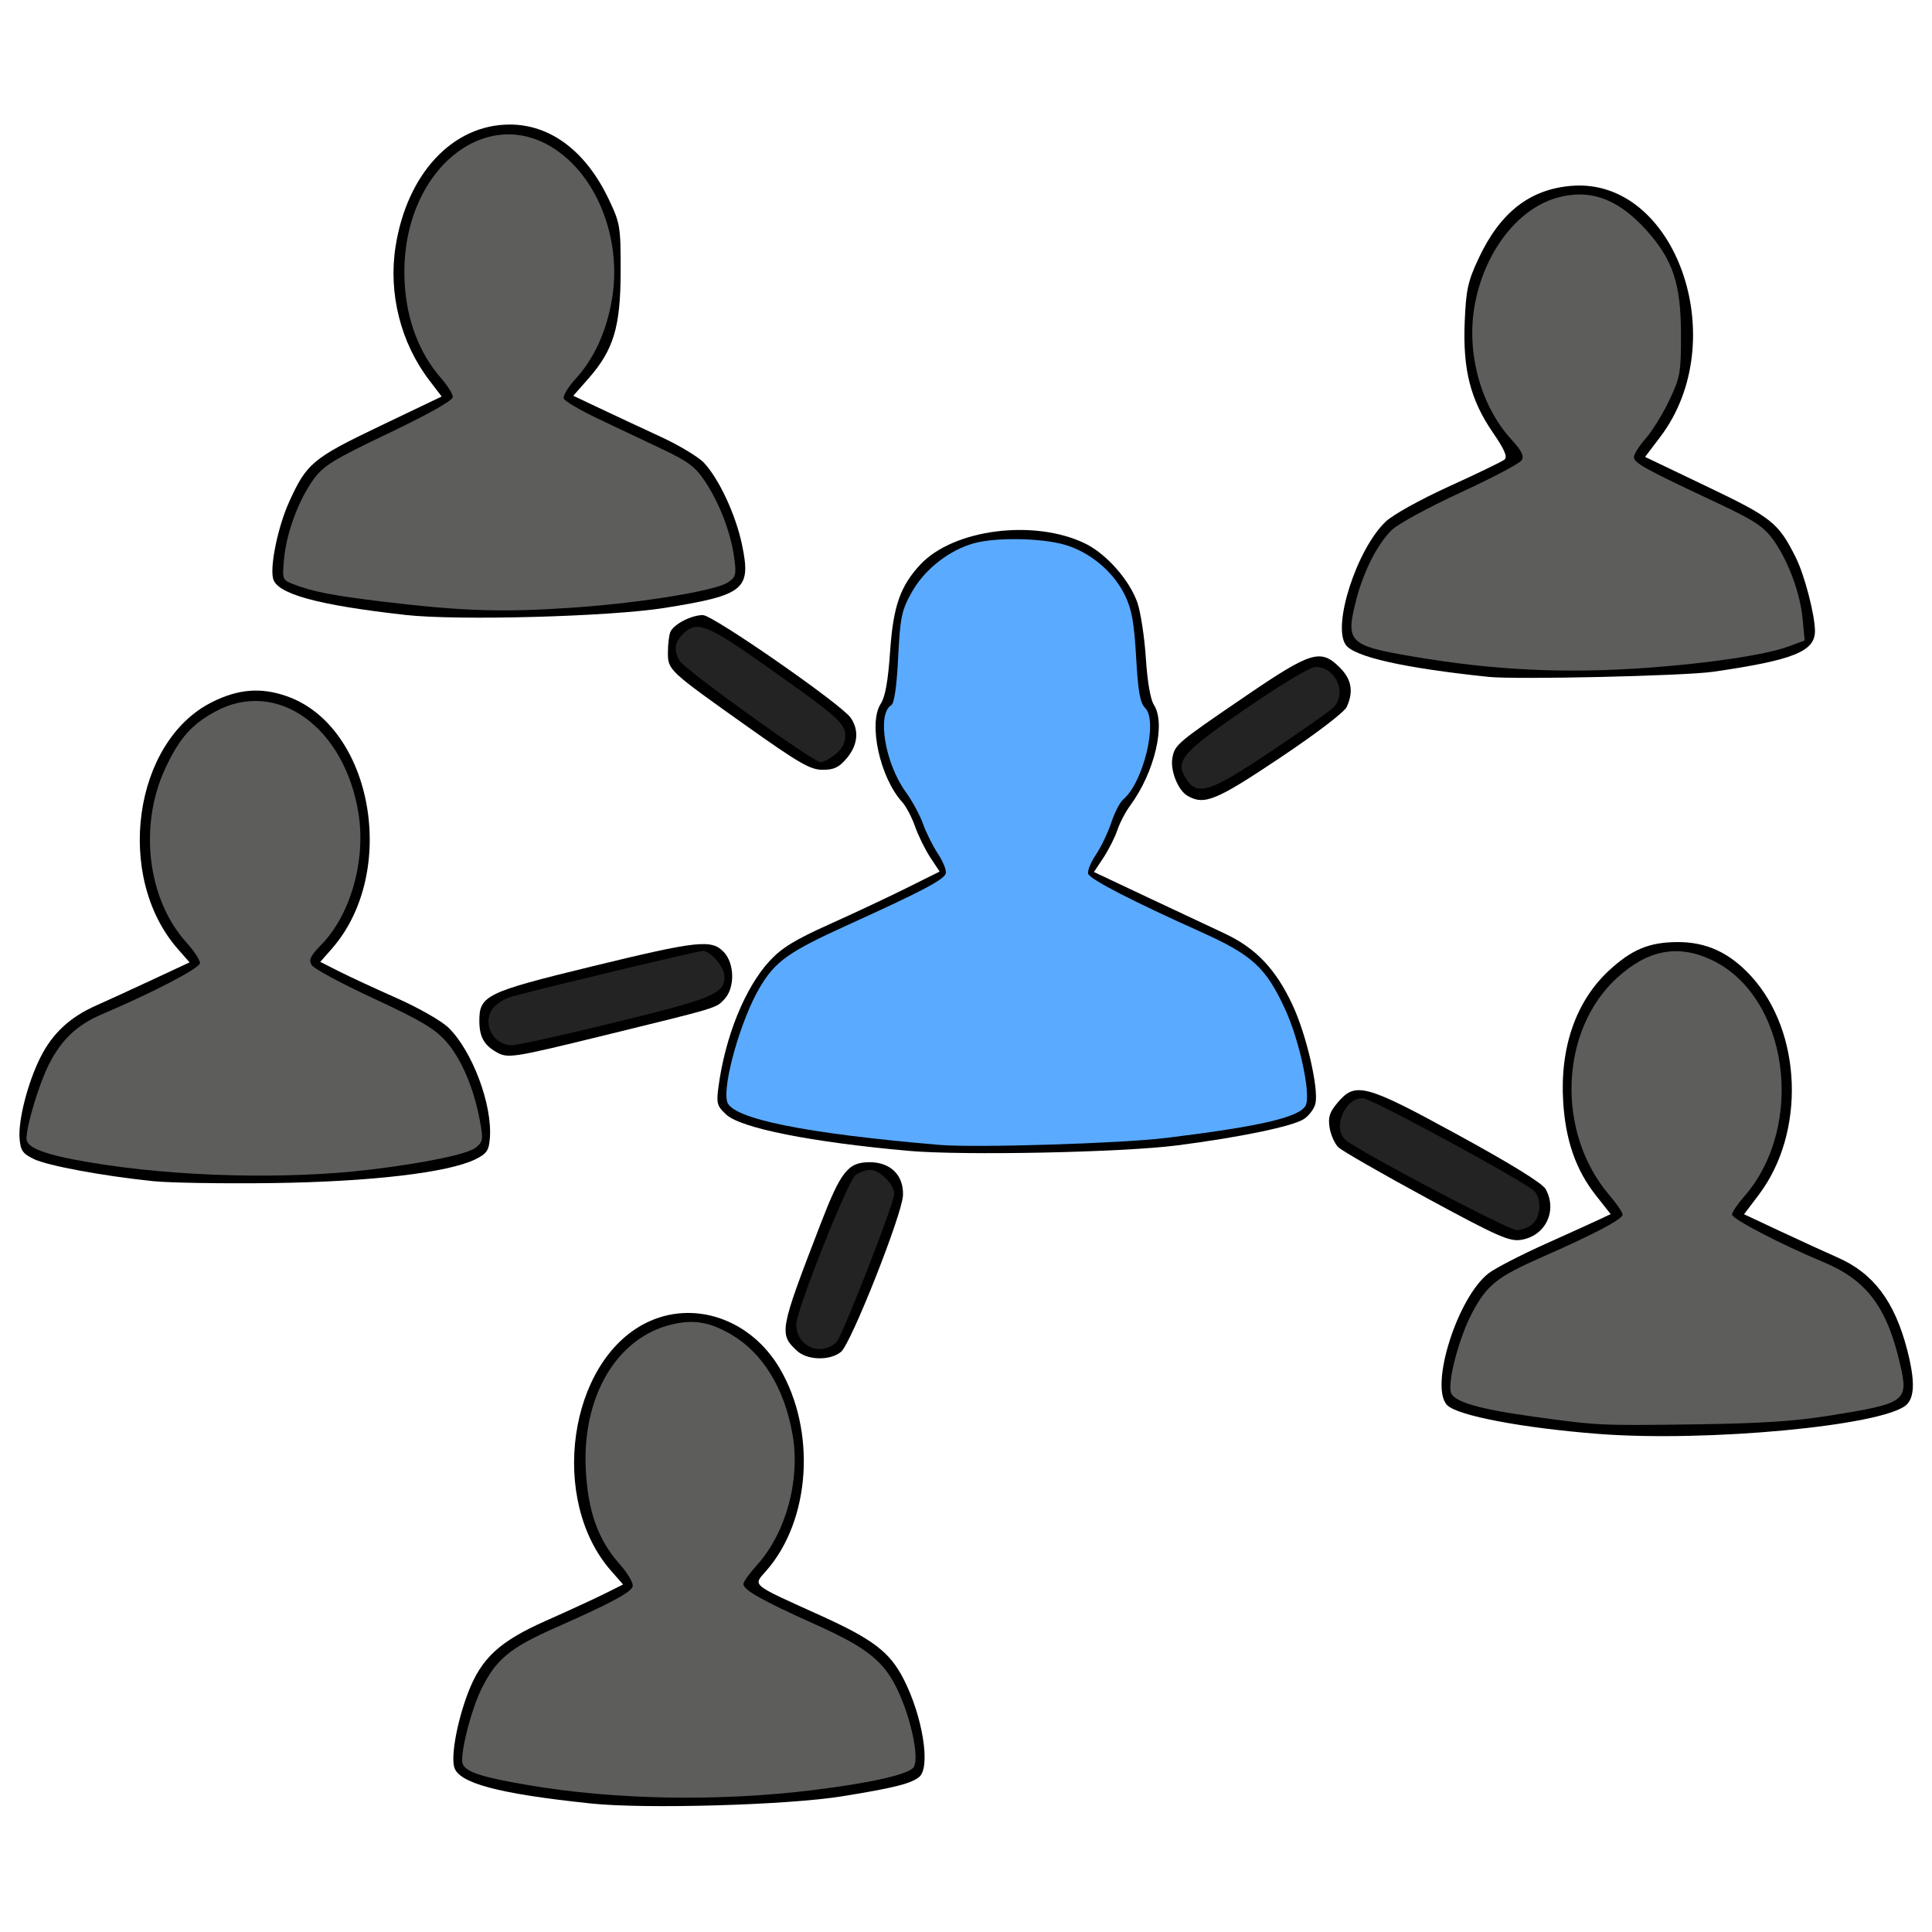 <svg version="1.1" viewBox="0 0 512 512" xmlns="http://www.w3.org/2000/svg">
	<path d="m156.68 477.95c-24.652-2.58-35.254-5.417-36.334-9.722-0.806-3.211 0.833-12.046 3.596-19.379 3.525-9.356 8.32-13.824 20.764-19.345 5.938-2.634 12.961-5.873 15.608-7.197l4.811-2.407-3.21-3.656c-16.478-18.767-11.296-55.403 9.286-65.659 12.549-6.254 27.744-1.075 35.456 12.085 9.718 16.583 8.133 40.25-3.591 53.602-3.555 4.049-4.385 3.36 14.207 11.773 14.117 6.388 18.531 9.757 22.207 16.952 5.061 9.906 7.2 23.363 4.119 25.92-2.123 1.762-6.862 2.946-20.597 5.146-14.495 2.322-51.986 3.389-66.322 1.889z"/>
	<path d="m215.48 474.39c15.005-1.843 25.027-4.091 26.58-5.963 1.595-1.921-0.294-11.85-3.72-19.554-3.749-8.431-8.117-12.03-22.351-18.418-13.867-6.223-18.989-9.1-18.989-10.666 0-0.576 1.627-2.848 3.615-5.048 7.664-8.483 11.494-22.49 9.43-34.491-2.12-12.328-7.967-21.826-16.432-26.69-5.673-3.26-9.85-3.942-15.639-2.554-14.505 3.48-23.72 19.036-22.739 38.388 0.563 11.108 3.214 18.563 8.898 25.02 2.339 2.658 3.832 5.233 3.514 6.062-0.63 1.641-5.889 4.433-20.774 11.029-11.779 5.219-15.48 8.313-19.315 16.145-2.816 5.75-5.774 17.624-4.935 19.809 0.821 2.14 5.175 3.549 17.367 5.619 23.064 3.917 50.411 4.393 75.49 1.312z" style="fill:#5d5e5c"/>
	<path d="m423.44 379.99c-20.078-1.581-37.138-4.824-39.899-7.585-4.822-4.822 2.677-28.656 11.016-35.017 1.751-1.335 8.528-4.83 15.061-7.766 6.533-2.936 13.081-5.908 14.552-6.605l2.674-1.267-3.851-4.872c-5.372-6.796-8.115-14.641-8.739-24.995-0.869-14.405 3.437-26.658 12.21-34.744 6.01-5.54 10.604-7.441 18.08-7.48 7.631-0.04 13.756 2.779 19.443 8.948 13.621 14.777 14.588 41.544 2.096 58.039l-3.896 5.144 9.655 4.524c5.31 2.488 12.136 5.614 15.168 6.946 9.466 4.158 15.088 11.625 18.413 24.457 2.079 8.023 2.011 12.579-0.219 14.597-6.106 5.525-53.066 9.933-81.763 7.674z"/>
	<path d="m485.05 375.13c20.181-3.26 20.789-3.714 18.455-13.787-3.473-14.987-8.831-22.094-20.249-26.863-11.401-4.761-24.252-11.443-24.252-12.61 0-0.609 1.416-2.721 3.147-4.693 16.552-18.852 11.813-53.278-8.647-62.827-8.908-4.157-16.847-2.63-24.983 4.805-15.209 13.901-16.174 41.032-2.045 57.538 1.94 2.267 3.528 4.606 3.528 5.198 0 1.205-7.622 5.222-21.333 11.244-11.834 5.197-14.606 7.394-18.459 14.621-3.492 6.551-6.633 18.328-5.685 21.314 0.77 2.428 7.448 4.364 21.977 6.372 16.937 2.341 17.486 2.367 42.5 2.03 17.555-0.237 26.674-0.829 36.047-2.343z" style="fill:#5d5e5c"/>
	<path d="m211.2 357.97c-4.795-4.467-4.635-5.335 6.177-33.393 5.481-14.223 7.346-16.58 13.122-16.58 5.535 0 9.034 3.503 8.801 8.811-0.222 5.063-13.757 39.24-16.411 41.439-2.906 2.409-8.96 2.265-11.689-0.278z"/>
	<path d="m221.7 355.64c1.484-1.417 15.303-36.883 15.303-39.275 0-2.466-3.962-6.374-6.424-6.336-1.142 0.018-2.876 0.639-3.855 1.382-2.095 1.59-15.721 35.94-15.703 39.587 0.03 5.828 6.494 8.638 10.679 4.643z" style="fill-opacity:.458;fill:#4f4e4f"/>
	<path d="m378 317.44c-11.825-6.416-22.302-12.43-23.282-13.362-0.98-0.933-2.037-3.269-2.349-5.192-0.459-2.829-0.054-4.105 2.121-6.69 4.705-5.592 7.309-4.889 32.102 8.674 13.959 7.636 22.168 12.718 23.017 14.25 3.209 5.79-0.084 12.501-6.609 13.468-3.044 0.451-6.299-1-25-11.147z"/>
	<path d="m406.17 324.35c2.107-1.907 2.401-6.236 0.579-8.551-1.675-2.128-43.369-24.794-45.61-24.794-4.849 0-8.124 8.088-4.507 11.128 3.693 3.103 43.051 23.831 45.288 23.851 1.332 0.012 3.244-0.723 4.25-1.633z" style="fill-opacity:.458;fill:#4f4e4f"/>
	<path d="m40.467 313.01c-13.37-1.398-27.762-4.067-31.467-5.836-2.956-1.411-3.548-2.252-3.81-5.413-0.403-4.864 2.162-14.862 5.537-21.58 3.184-6.339 7.821-10.646 14.771-13.72 2.808-1.242 9.522-4.322 14.92-6.844l9.815-4.586-3.11-3.542c-16.792-19.125-11.818-54.986 9.074-65.427 6.982-3.489 13.005-3.958 19.841-1.546 22.773 8.035 29.646 46.694 11.895 66.911l-3.055 3.48 4.939 2.503c2.716 1.376 9.606 4.571 15.311 7.099 5.705 2.528 11.853 6.029 13.662 7.779 6.38 6.174 11.758 20.531 11.024 29.426-0.266 3.218-0.85 4.052-3.875 5.532-7.183 3.514-27.715 5.926-53.438 6.277-13.2 0.18-27.615-0.051-32.033-0.512z"/>
	<path d="m98.282 309.94c14.488-1.758 25.706-4.108 27.832-5.829 1.888-1.529 1.98-2.151 1.057-7.142-1.596-8.63-4.937-16.447-8.975-20.997-2.975-3.352-6.815-5.629-19.114-11.332-8.466-3.926-15.875-7.913-16.465-8.861-0.873-1.402-0.387-2.429 2.603-5.5 7.662-7.87 11.728-22.161 9.815-34.495-3.583-23.095-21.693-36.078-37.969-27.22-6.325 3.443-9.48 7.013-13.206 14.946-7.149 15.223-4.81 34.793 5.526 46.234 1.988 2.201 3.615 4.664 3.615 5.474 0 1.323-12.201 7.696-26.008 13.584-6.601 2.815-10.721 6.721-14.055 13.325-2.586 5.123-5.88 16.025-5.923 19.604-0.03 2.451 4.841 4.291 16.677 6.301 22.746 3.863 52.268 4.619 74.59 1.91z" style="fill:#5d5e5c"/>
	<path d="m240.69 304.98c-25.73-2.305-44.357-6.015-48.232-9.606-2.438-2.259-2.638-2.964-2.066-7.279 1.772-13.355 7.045-26.36 13.55-33.417 3.199-3.471 6.719-5.632 15.835-9.724 6.447-2.894 15.662-7.223 20.477-9.62l8.756-4.359-2.467-3.737c-1.357-2.055-3.175-5.749-4.04-8.209s-2.407-5.384-3.426-6.5c-5.9-6.458-9.036-20.894-5.658-26.049 1.174-1.791 1.926-6.004 2.462-13.78 0.827-12.009 2.667-17.325 7.977-23.043 8.748-9.421 30.166-12.18 43.699-5.628 5.636 2.728 11.842 9.764 13.875 15.729 0.871 2.556 1.875 9.168 2.231 14.695 0.397 6.16 1.22 10.93 2.126 12.327 3.244 5.003 0.196 17.936-6.297 26.72-1.22 1.65-2.745 4.575-3.39 6.5s-2.302 5.208-3.683 7.296l-2.511 3.796 13.795 6.508c7.587 3.579 16.873 7.941 20.636 9.692 8.44 3.927 13.675 9.403 18.191 19.023 3.684 7.848 7.026 22.326 6.05 26.212-0.338 1.346-1.697 3.158-3.021 4.024-2.956 1.937-16.92 4.842-33.562 6.982-14.659 1.885-56.863 2.742-71.309 1.447z"/>
	<path d="m309 301.57c24.952-3.06 35.339-5.466 37.001-8.572 1.49-2.785-1.586-17.227-5.451-25.594-5.096-11.032-8.698-14.331-22.313-20.443-17.971-8.066-29.27-13.884-29.838-15.364-0.283-0.736 0.607-2.991 1.977-5.009 1.37-2.019 3.22-5.867 4.112-8.552 0.892-2.685 2.307-5.45 3.145-6.146 5.362-4.45 9.317-20.797 5.866-24.248-1.367-1.367-1.888-4.272-2.41-13.443-0.525-9.219-1.154-12.706-2.966-16.447-3.006-6.208-9.233-11.438-15.938-13.387-6.17-1.794-18.104-2.003-23.98-0.421-6.589 1.774-13.198 6.948-16.555 12.96-2.734 4.897-3.075 6.522-3.622 17.31-0.399 7.857-1.029 12.168-1.852 12.677-3.826 2.364-1.625 15.428 3.878 23.025 1.709 2.359 3.763 6.155 4.565 8.436 0.802 2.281 2.599 5.875 3.992 7.986s2.297 4.455 2.008 5.209c-0.644 1.679-6.656 4.824-26.028 13.615-15.639 7.097-19.161 9.608-23.279 16.592-4.949 8.393-9.839 25.518-8.619 30.182 1.177 4.502 20.467 8.434 56.306 11.476 9.485 0.805 48.063-0.381 60-1.845z" style="fill:#5aaaff"/>
	<path d="m131.5 278.79c-3.223-1.848-4.434-4.041-4.468-8.088-0.058-6.886 1.681-7.737 29.78-14.58 28.146-6.854 31.783-7.25 35.014-3.81 2.872 3.058 2.96 9.465 0.17 12.46-2.254 2.419-1.303 2.133-32.128 9.683-24.2 5.927-25.3 6.096-28.368 4.335z"/>
	<path d="m163.22 270.89c25.784-6.304 28.779-7.56 28.779-12.072 0-2.5-3.652-6.814-5.769-6.814-1.251 0-40.55 9.395-50.483 12.068-2.065 0.556-4.463 2.094-5.333 3.422-2.638 4.026 0.399 9.51 5.265 9.51 1.395 0 13.789-2.751 27.542-6.113z" style="fill-opacity:.458;fill:#4f4e4f"/>
	<path d="m314.66 210.87c-2.497-1.451-4.59-6.766-3.96-10.058 0.666-3.482 1.195-3.928 19.367-16.32 17.447-11.898 19.931-12.649 25.014-7.566 3.102 3.101 3.67 6.343 1.824 10.395-0.644 1.414-7.991 7.022-17.75 13.549-16.979 11.357-20.024 12.6-24.495 10.001z"/>
	<path d="m336.86 199.1c8.145-5.447 15.559-10.654 16.476-11.571 3.739-3.739 0.689-10.774-4.671-10.774-1.421 0-8.892 4.452-18.261 10.881-17.26 11.845-19.147 14.054-16.043 18.791 3.021 4.611 6.196 3.577 22.499-7.327z" style="fill-opacity:.458;fill:#4f4e4f"/>
	<path d="m197.85 192.4c-20.695-14.689-20.848-14.832-20.848-19.489 0-2.059 0.28-4.472 0.621-5.363 0.785-2.045 5.543-4.545 8.65-4.545 2.673 0 36.622 23.581 39.154 27.197 2.302 3.287 1.929 7.229-1.014 10.727-2.057 2.445-3.372 3.077-6.402 3.077-3.259 0-6.188-1.686-20.161-11.604z"/>
	<path d="m221.37 199.93c1.749-1.376 2.635-3.034 2.635-4.933 0-3.362-1.921-5.035-22.203-19.334-14.429-10.172-17.247-11.211-20.797-7.661-2.232 2.232-2.501 4.195-0.968 7.059 1.192 2.227 35.529 26.941 37.431 26.941 0.697 0 2.454-0.933 3.903-2.073z" style="fill-opacity:.458;fill:#4f4e4f"/>
	<path d="m394.5 179.38c-22.382-2.328-35.631-5.303-37.873-8.504-3.597-5.135 2.933-25.293 10.564-32.612 1.921-1.842 9.168-5.874 16.841-9.368 7.408-3.374 14.005-6.564 14.661-7.09 0.881-0.707 0.073-2.591-3.095-7.218-5.922-8.651-7.951-16.626-7.437-29.236 0.349-8.558 0.832-10.773 3.676-16.853 5.717-12.223 13.584-18.363 24.67-19.253 27.6-2.215 42.842 41.001 23.471 66.547l-4.015 5.294 16.374 7.834c17.263 8.259 18.928 9.587 23.552 18.796 2.307 4.593 5.072 15.171 5.095 19.493 0.03 5.428-5.75 7.745-26.985 10.815-7.616 1.101-52.184 2.117-59.5 1.356z"/>
	<path d="m436.27 176.99c16.663-1.202 31.687-3.454 37.605-5.637l4.377-1.615-0.527-5.619c-0.658-7.007-3.853-15.612-7.841-21.118-2.572-3.551-5.03-5.138-15.718-10.149-18.159-8.514-21.168-10.18-21.168-11.719 0-0.753 1.416-2.983 3.147-4.954 1.731-1.972 4.544-6.531 6.25-10.132 2.892-6.102 3.101-7.296 3.082-17.547-0.025-13.315-2.153-19.696-9.171-27.501-7.56-8.409-15.182-11.116-23.958-8.51-10.485 3.114-19.195 14.719-21.605 28.785-2.135 12.464 1.751 26.419 9.805 35.212 2.719 2.969 3.405 4.365 2.698 5.497-0.521 0.834-7.779 4.667-16.128 8.517-8.35 3.85-16.54 8.297-18.201 9.882-3.754 3.583-7.473 10.807-9.428 18.311-3.005 11.537-2.171 12.385 15.065 15.312 21.388 3.632 40.148 4.539 61.715 2.984z" style="fill:#5d5e5c"/>
	<path d="m107.5 162.97c-23.326-2.607-34.108-5.564-35.13-9.635-0.859-3.421 1.316-13.824 4.242-20.297 4.632-10.246 6.263-11.61 24.056-20.123l16.381-7.837-3.318-4.347c-7.538-9.875-10.835-22.945-8.911-35.322 3.013-19.378 15.141-32.377 30.233-32.403 10.84-0.019 20.254 7.09 26.308 19.867 3.002 6.336 3.137 7.166 3.118 19.123-0.023 14.636-1.868 20.751-8.55 28.342l-4.003 4.548 7.287 3.447c4.008 1.896 11.214 5.262 16.015 7.48 4.801 2.218 9.911 5.304 11.356 6.858 4.013 4.315 8.415 13.804 10.057 21.68 2.478 11.886 0.694 13.349-20.421 16.74-14.477 2.324-54.859 3.429-68.72 1.88z"/>
	<path d="m152.9 160.95c17.426-1.249 36.63-4.407 39.923-6.565 2.194-1.438 2.353-2.034 1.752-6.567-0.869-6.549-3.865-14.409-7.699-20.197-2.58-3.895-4.484-5.329-11.482-8.645-4.614-2.186-12.238-5.799-16.941-8.029-4.704-2.23-8.772-4.628-9.041-5.329s1.126-3.038 3.099-5.193c4.933-5.385 8.218-12.576 9.674-21.174 2.352-13.889-2.493-28.955-12.003-37.326-19.353-17.036-44.682 2.547-42.934 33.194 0.559 9.811 3.924 18.584 9.61 25.061 1.731 1.972 3.147 4.24 3.147 5.042 0 0.901-6.471 4.548-16.944 9.549-14.721 7.03-17.34 8.639-19.968 12.266-3.957 5.463-7.159 14.087-7.812 21.041-0.508 5.411-0.438 5.611 2.35 6.703 5.074 1.988 10.582 3.063 23.873 4.662 21.378 2.571 32.137 2.886 51.395 1.506z" style="fill:#5d5e5c"/>
</svg>
